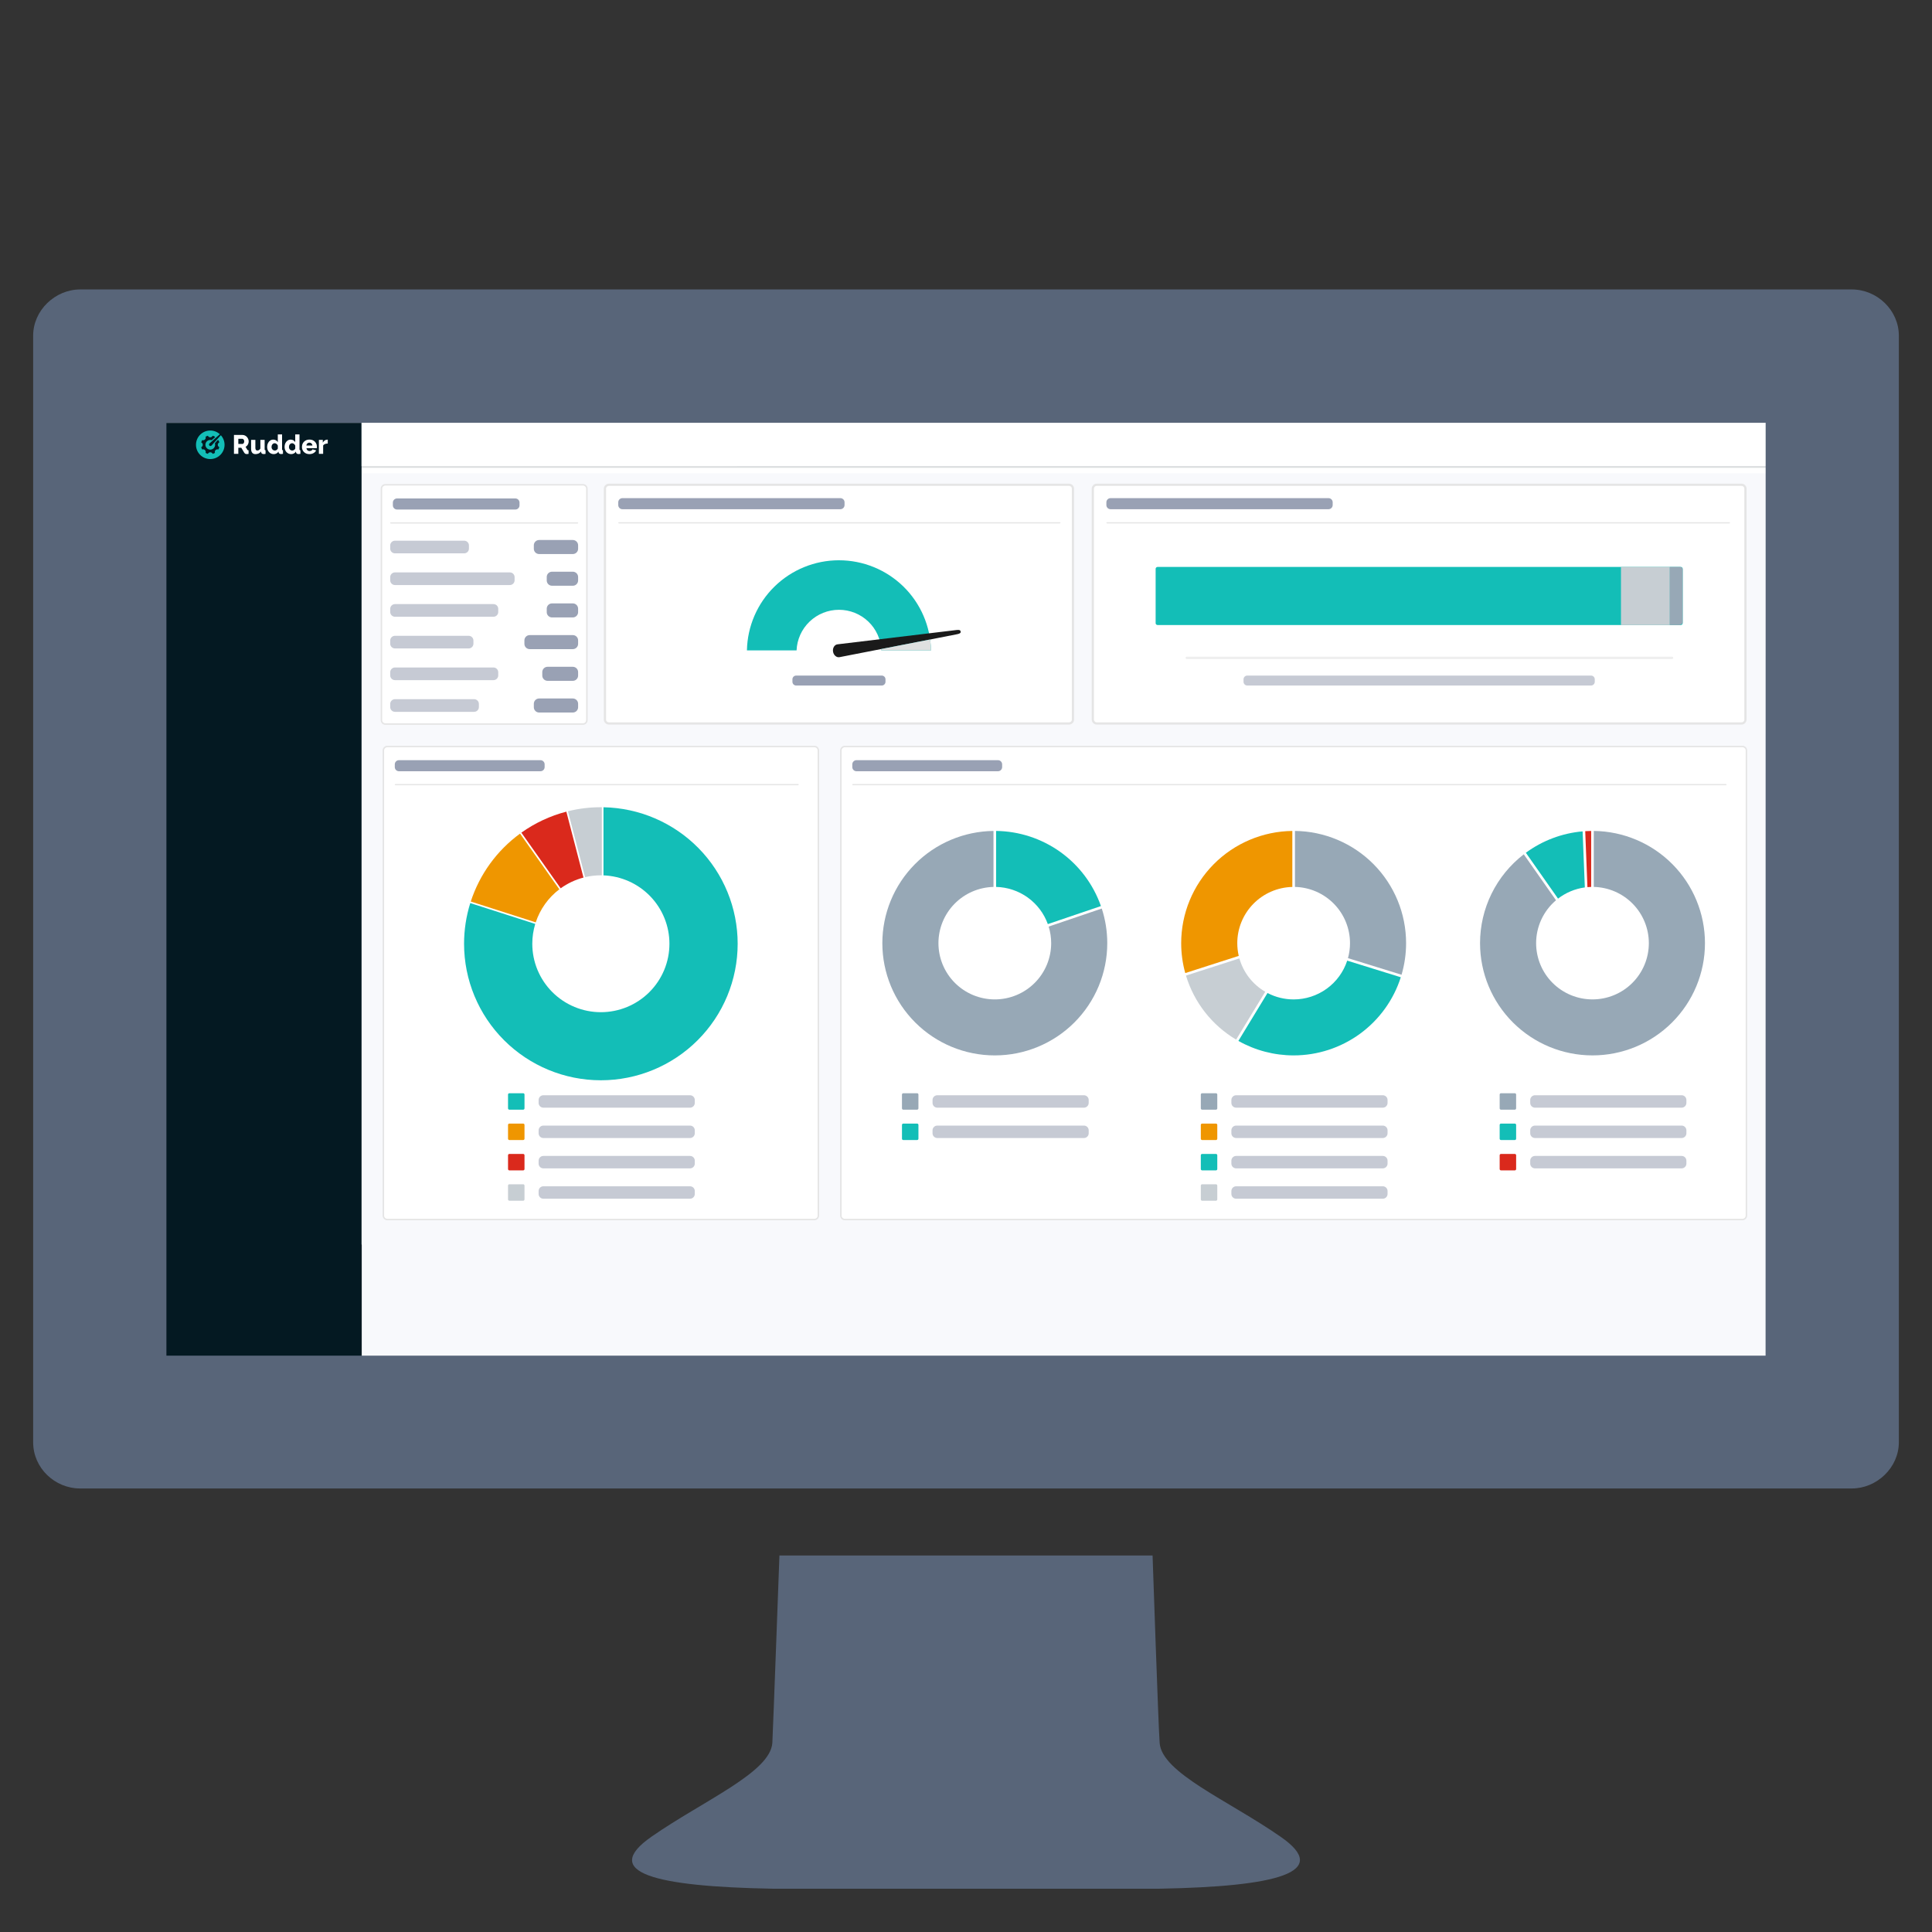 <?xml version="1.0" encoding="UTF-8" standalone="no"?>
<!-- Created with Inkscape (http://www.inkscape.org/) -->

<svg
   xmlns:dc="http://purl.org/dc/elements/1.1/"
   xmlns:cc="http://creativecommons.org/ns#"
   xmlns:rdf="http://www.w3.org/1999/02/22-rdf-syntax-ns#"
   xmlns:svg="http://www.w3.org/2000/svg"
   xmlns="http://www.w3.org/2000/svg"
   xmlns:sodipodi="http://sodipodi.sourceforge.net/DTD/sodipodi-0.dtd"
   xmlns:inkscape="http://www.inkscape.org/namespaces/inkscape"
   width="100"
   height="100"
   viewBox="0 0 26.458 26.458"
   version="1.1"
   id="svg8"
   inkscape:version="0.92.5 (2060ec1f9f, 2020-04-08)"
   sodipodi:docname="home-logo-demo.svg">
  <rect x="0" y="0" width="26.458" height="26.458" fill="#333333" stroke="none"/>
  <defs
     id="defs2" />
  <sodipodi:namedview
     id="base"
     pagecolor="#ffffff"
     bordercolor="#666666"
     borderopacity="1.0"
     inkscape:pageopacity="0.0"
     inkscape:pageshadow="2"
     inkscape:zoom="2.56"
     inkscape:cx="-7.040815"
     inkscape:cy="67.78711"
     inkscape:document-units="mm"
     inkscape:current-layer="layer1"
     showgrid="false"
     units="px"
     inkscape:window-width="1848"
     inkscape:window-height="1016"
     inkscape:window-x="1992"
     inkscape:window-y="912"
     inkscape:window-maximized="1" />
  <g
     inkscape:label="Calque 1"
     inkscape:groupmode="layer"
     id="layer1"
     transform="translate(0,-270.542)">
    <path
       style="fill:#586579;fill-opacity:1;stroke-width:0.057"
       inkscape:connector-curvature="0"
       d="m 15.881,296.407 c 1.597,-0.029 2.367,-0.222 1.654,-0.713 -0.713,-0.496 -1.625,-0.873 -1.654,-1.283 -0.017,-0.211 -0.097,-2.567 -0.097,-2.567 h -2.555 -2.555 c 0,0 -0.086,2.356 -0.097,2.567 -0.029,0.405 -0.941,0.787 -1.654,1.283 -0.713,0.496 0.057,0.684 1.654,0.713 z"
       id="path1007" />
    <g
       inkscape:label="Calque 1"
       id="layer1-3"
       transform="matrix(0.082,0,0,0.082,2.218,276.333)">
      <g
         id="g3207"
         transform="matrix(1.77,0,0,1.77,-59.733,-77.125)">
        <path
           style="fill:#ecf0f5;stroke-width:0.265"
           id="path2"
           d="M 185.425,43.575 H 33.748 v 77.521 H 185.425 Z"
           inkscape:connector-curvature="0" />
        <path
           style="fill:#ffffff;stroke-width:0.265"
           id="path4"
           d="M 52.581,47.659 V 121.096 H 185.425 V 47.659 Z"
           inkscape:connector-curvature="0" />
        <path
           style="fill:#041922;stroke-width:0.29"
           id="path8"
           d="M 52.581,43.575 H 33.748 v 88.114 h 18.832 z"
           inkscape:connector-curvature="0" />
        <path
           id="path14"
           d="M 185.478,48.329 H 52.599 V 131.834 H 185.478 Z"
           style="fill:#f8f9fc;fill-opacity:1;stroke-width:0.282"
           inkscape:connector-curvature="0" />
        <path
           id="path16"
           d="M 73.469,49.416 H 54.828 c -0.206,0 -0.373,0.167 -0.373,0.373 v 21.831 c 0,0.206 0.167,0.373 0.373,0.373 h 18.64 c 0.206,0 0.373,-0.167 0.373,-0.373 V 49.789 c 0,-0.206 -0.167,-0.373 -0.373,-0.373 z"
           inkscape:connector-curvature="0"
           style="fill:#ffffff;stroke:#e5e5e5;stroke-width:0.14;stroke-linecap:round;stroke-linejoin:round" />
        <path
           style="fill:#e5e5e5;stroke-width:0.265"
           id="path18"
           d="M 72.966,52.957 H 55.331 c -0.026,0 -0.047,0.025 -0.047,0.057 0,0.031 0.021,0.057 0.047,0.057 h 17.636 c 0.026,0 0.047,-0.025 0.047,-0.057 0,-0.031 -0.021,-0.057 -0.047,-0.057 z"
           inkscape:connector-curvature="0" />
        <path
           style="fill:#99a1b4;stroke-width:0.265"
           id="path20"
           d="M 67.09,50.705 H 55.928 c -0.217,0 -0.394,0.176 -0.394,0.393 v 0.259 c 0,0.217 0.176,0.393 0.394,0.393 h 11.163 c 0.217,0 0.394,-0.176 0.394,-0.393 v -0.259 c 0,-0.217 -0.176,-0.393 -0.394,-0.393 z"
           inkscape:connector-curvature="0" />
        <path
           style="fill:#c6cad4;stroke-width:0.265"
           id="path22"
           d="m 62.264,54.691 h -6.531 c -0.248,0 -0.45,0.201 -0.45,0.449 v 0.296 c 0,0.248 0.201,0.449 0.45,0.449 h 6.531 c 0.248,0 0.449,-0.201 0.449,-0.449 v -0.296 c 0,-0.248 -0.201,-0.449 -0.449,-0.449 z"
           inkscape:connector-curvature="0" />
        <path
           style="fill:#c6cad4;stroke-width:0.265"
           id="path24"
           d="m 63.201,69.645 h -7.467 c -0.248,0 -0.45,0.201 -0.45,0.449 v 0.296 c 0,0.248 0.201,0.449 0.45,0.449 h 7.467 c 0.248,0 0.45,-0.201 0.45,-0.449 v -0.296 c 0,-0.248 -0.201,-0.449 -0.45,-0.449 z"
           inkscape:connector-curvature="0" />
        <path
           style="fill:#c6cad4;stroke-width:0.265"
           id="path26"
           d="m 65.027,66.655 h -9.293 c -0.248,0 -0.45,0.201 -0.45,0.449 v 0.296 c 0,0.248 0.201,0.449 0.45,0.449 h 9.293 c 0.248,0 0.45,-0.201 0.45,-0.449 v -0.296 c 0,-0.248 -0.201,-0.449 -0.45,-0.449 z"
           inkscape:connector-curvature="0" />
        <path
           style="fill:#c6cad4;stroke-width:0.265"
           id="path28"
           d="m 62.686,63.664 h -6.952 c -0.248,0 -0.45,0.201 -0.45,0.449 v 0.296 c 0,0.248 0.201,0.449 0.45,0.449 h 6.952 c 0.248,0 0.45,-0.201 0.45,-0.449 v -0.296 c 0,-0.248 -0.201,-0.449 -0.45,-0.449 z"
           inkscape:connector-curvature="0" />
        <path
           style="fill:#c6cad4;stroke-width:0.265"
           id="path30"
           d="m 65.027,60.673 h -9.293 c -0.248,0 -0.45,0.201 -0.45,0.449 v 0.296 c 0,0.248 0.201,0.449 0.45,0.449 h 9.293 c 0.248,0 0.45,-0.201 0.45,-0.449 v -0.296 c 0,-0.248 -0.201,-0.449 -0.45,-0.449 z"
           inkscape:connector-curvature="0" />
        <path
           style="fill:#c6cad4;stroke-width:0.265"
           id="path32"
           d="M 66.572,57.682 H 55.733 c -0.248,0 -0.45,0.201 -0.45,0.449 v 0.296 c 0,0.248 0.201,0.449 0.45,0.449 h 10.838 c 0.248,0 0.45,-0.201 0.45,-0.449 V 58.131 c 0,-0.248 -0.201,-0.449 -0.45,-0.449 z"
           inkscape:connector-curvature="0" />
        <path
           style="fill:#99a1b4;stroke-width:0.265"
           id="path34"
           d="m 72.514,54.626 h -3.179 c -0.276,0 -0.5,0.223 -0.5,0.498 v 0.329 c 0,0.275 0.224,0.498 0.5,0.498 h 3.179 c 0.276,0 0.499,-0.223 0.499,-0.498 v -0.329 c 0,-0.275 -0.224,-0.498 -0.499,-0.498 z"
           inkscape:connector-curvature="0" />
        <path
           style="fill:#99a1b4;stroke-width:0.265"
           id="path36"
           d="m 72.514,57.617 h -1.962 c -0.276,0 -0.499,0.223 -0.499,0.498 v 0.329 c 0,0.275 0.223,0.498 0.499,0.498 h 1.962 c 0.276,0 0.499,-0.223 0.499,-0.498 v -0.329 c 0,-0.275 -0.224,-0.498 -0.499,-0.498 z"
           inkscape:connector-curvature="0" />
        <path
           style="fill:#99a1b4;stroke-width:0.265"
           id="path38"
           d="m 72.514,60.607 h -1.962 c -0.276,0 -0.499,0.223 -0.499,0.498 v 0.329 c 0,0.275 0.223,0.498 0.499,0.498 h 1.962 c 0.276,0 0.499,-0.223 0.499,-0.498 v -0.329 c 0,-0.275 -0.224,-0.498 -0.499,-0.498 z"
           inkscape:connector-curvature="0" />
        <path
           style="fill:#99a1b4;stroke-width:0.265"
           id="path40"
           d="m 72.514,63.598 h -4.069 c -0.276,0 -0.499,0.223 -0.499,0.498 v 0.329 c 0,0.275 0.224,0.498 0.499,0.498 h 4.069 c 0.276,0 0.499,-0.223 0.499,-0.498 v -0.329 c 0,-0.275 -0.223,-0.498 -0.499,-0.498 z"
           inkscape:connector-curvature="0" />
        <path
           style="fill:#99a1b4;stroke-width:0.265"
           id="path42"
           d="m 72.514,66.589 h -2.383 c -0.276,0 -0.499,0.223 -0.499,0.498 v 0.329 c 0,0.275 0.224,0.498 0.499,0.498 h 2.383 c 0.276,0 0.499,-0.223 0.499,-0.498 v -0.329 c 0,-0.275 -0.224,-0.498 -0.499,-0.498 z"
           inkscape:connector-curvature="0" />
        <path
           style="fill:#99a1b4;stroke-width:0.265"
           id="path44"
           d="m 72.514,69.579 h -3.179 c -0.276,0 -0.5,0.223 -0.5,0.498 v 0.329 c 0,0.275 0.224,0.498 0.5,0.498 h 3.179 c 0.276,0 0.499,-0.223 0.499,-0.498 v -0.329 c 0,-0.275 -0.224,-0.498 -0.499,-0.498 z"
           inkscape:connector-curvature="0" />
        <path
           id="path46"
           d="M 119.334,49.416 H 75.918 c -0.206,0 -0.373,0.166 -0.373,0.372 v 21.776 c 0,0.205 0.167,0.372 0.373,0.372 h 43.415 c 0.206,0 0.372,-0.166 0.372,-0.372 V 49.788 c 0,-0.205 -0.167,-0.372 -0.372,-0.372 z"
           inkscape:connector-curvature="0"
           style="fill:#ffffff;stroke:#e5e5e5;stroke-width:0.21;stroke-linecap:round;stroke-linejoin:round" />
        <path
           style="fill:#e5e5e5;stroke-width:0.265"
           id="path48"
           d="M 118.424,52.948 H 76.906 c -0.059,0 -0.106,0.025 -0.106,0.057 0,0.031 0.048,0.057 0.106,0.057 h 41.517 c 0.059,0 0.106,-0.025 0.106,-0.057 0,-0.031 -0.048,-0.057 -0.106,-0.057 z"
           inkscape:connector-curvature="0" />
        <path
           style="fill:#99a1b4;stroke-width:0.265"
           id="path50"
           d="M 97.759,50.676 H 77.194 c -0.217,0 -0.394,0.176 -0.394,0.393 v 0.259 c 0,0.217 0.176,0.393 0.394,0.393 h 20.565 c 0.217,0 0.394,-0.176 0.394,-0.393 v -0.259 c 0,-0.217 -0.176,-0.393 -0.394,-0.393 z"
           inkscape:connector-curvature="0" />
        <path
           style="fill:#13beb7;fill-opacity:1;stroke-width:0.265"
           id="path52"
           d="m 97.625,56.538 c -2.275,3.44e-4 -4.459,0.891 -6.083,2.482 -1.624,1.59 -2.557,3.753 -2.6,6.023 h 4.684 c 0.042,-1.03 0.482,-2.005 1.228,-2.719 0.746,-0.714 1.739,-1.113 2.772,-1.113 1.033,2.6e-5 2.027,0.399 2.772,1.113 0.746,0.714 1.185,1.688 1.228,2.719 h 4.684 c -0.043,-2.27 -0.977,-4.433 -2.6,-6.023 -1.624,-1.59 -3.808,-2.481 -6.083,-2.481 0,0 -0.003,0 -0.003,0 z"
           inkscape:connector-curvature="0" />
        <path
           style="fill:#1a1a1a;stroke-width:0.265"
           id="path54"
           d="m 97.487,64.469 c -0.288,0.035 -0.474,0.351 -0.421,0.687 0.053,0.335 0.328,0.579 0.613,0.524 l 11.111,-2.168 c 0.284,-0.056 0.335,-0.143 0.318,-0.252 -0.018,-0.109 -0.093,-0.177 -0.381,-0.142 z"
           inkscape:connector-curvature="0" />
        <path
           style="fill:#e0e0e0;stroke-width:0.265"
           id="path56"
           d="m 106.228,64.011 -4.61,0.9 c 0.003,0.044 0.006,0.088 0.008,0.132 h 4.684 c -0.007,-0.345 -0.034,-0.69 -0.082,-1.031 z"
           inkscape:connector-curvature="0" />
        <path
           style="fill:#99a1b4;stroke-width:0.265"
           id="path58"
           d="m 101.662,67.417 h -8.073 c -0.196,0 -0.354,0.158 -0.354,0.353 v 0.233 c 0,0.195 0.158,0.354 0.354,0.354 h 8.073 c 0.196,0 0.354,-0.158 0.354,-0.354 v -0.233 c 0,-0.195 -0.158,-0.353 -0.354,-0.353 z"
           inkscape:connector-curvature="0" />
        <path
           id="path60"
           d="M 182.785,49.416 H 121.952 c -0.206,0 -0.372,0.166 -0.372,0.372 v 21.776 c 0,0.205 0.167,0.372 0.372,0.372 h 60.833 c 0.206,0 0.372,-0.166 0.372,-0.372 V 49.788 c 0,-0.205 -0.167,-0.372 -0.372,-0.372 z"
           inkscape:connector-curvature="0"
           style="fill:#ffffff;stroke:#e5e5e5;stroke-width:0.21;stroke-linecap:round;stroke-linejoin:round" />
        <path
           style="fill:#e5e5e5;stroke-width:0.265"
           id="path62"
           d="M 181.599,52.948 H 122.964 c -0.059,0 -0.106,0.025 -0.106,0.057 0,0.031 0.048,0.057 0.106,0.057 h 58.636 c 0.059,0 0.106,-0.025 0.106,-0.057 0,-0.031 -0.048,-0.057 -0.106,-0.057 z"
           inkscape:connector-curvature="0" />
        <path
           style="fill:#99a1b4;stroke-width:0.265"
           id="path64"
           d="m 143.816,50.676 h -20.565 c -0.217,0 -0.394,0.176 -0.394,0.393 v 0.259 c 0,0.217 0.176,0.393 0.394,0.393 h 20.565 c 0.217,0 0.394,-0.176 0.394,-0.393 v -0.259 c 0,-0.217 -0.176,-0.393 -0.394,-0.393 z"
           inkscape:connector-curvature="0" />
        <path
           style="fill:#c6cad4;stroke-width:0.265"
           id="path66"
           d="m 168.585,67.417 h -32.433 c -0.196,0 -0.354,0.158 -0.354,0.353 v 0.233 c 0,0.195 0.159,0.353 0.354,0.353 h 32.433 c 0.196,0 0.354,-0.158 0.354,-0.353 v -0.233 c 0,-0.195 -0.159,-0.353 -0.354,-0.353 z"
           inkscape:connector-curvature="0" />
        <path
           style="fill:#e5e5e5;fill-opacity:0.634;stroke-width:0.265"
           id="path68"
           d="m 176.234,65.632 h -45.79 c -0.059,0 -0.106,0.039 -0.106,0.087 v 0.053 c 0,0.048 0.048,0.087 0.106,0.087 h 45.79 c 0.059,0 0.106,-0.039 0.106,-0.087 v -0.053 c 0,-0.048 -0.048,-0.087 -0.106,-0.087 z"
           inkscape:connector-curvature="0" />
        <path
           style="fill:#13beb7;fill-opacity:1;stroke-width:0.265"
           id="path70"
           d="m 177.034,57.165 h -49.33 c -0.11,0 -0.199,0.078 -0.199,0.174 v 5.138 c 0,0.096 0.089,0.174 0.199,0.174 h 49.33 c 0.11,0 0.199,-0.078 0.199,-0.174 v -5.138 c 0,-0.096 -0.089,-0.174 -0.199,-0.174 z"
           inkscape:connector-curvature="0" />
        <path
           style="fill:#c7ced3;stroke-width:0.265"
           id="path74"
           d="m 176.024,57.165 h -4.612 v 5.485 h 4.612 z"
           inkscape:connector-curvature="0" />
        <path
           style="fill:#97a8b6;fill-opacity:1;stroke-width:0.265"
           id="path76"
           d="m 176.024,57.165 v 5.485 l 0.945,2.7e-5 c 0,0 0.264,-0.103 0.264,-0.231 v -5.023 c 0,-0.128 -0.118,-0.231 -0.264,-0.231 z"
           inkscape:connector-curvature="0" />
        <path
           id="path78"
           d="M 95.309,74.112 H 55.011 c -0.206,0 -0.373,0.167 -0.373,0.373 v 43.884 c 0,0.206 0.167,0.373 0.373,0.373 h 40.299 c 0.206,0 0.373,-0.167 0.373,-0.373 V 74.484 c 0,-0.206 -0.167,-0.373 -0.373,-0.373 z"
           inkscape:connector-curvature="0"
           style="fill:#ffffff;stroke:#e5e5e5;stroke-width:0.14;stroke-linecap:round;stroke-linejoin:round" />
        <path
           style="fill:#e5e5e5;stroke-width:0.265"
           id="path80"
           d="M 93.781,77.652 H 55.763 c -0.026,0 -0.047,0.025 -0.047,0.057 0,0.031 0.021,0.057 0.047,0.057 h 38.019 c 0.026,0 0.047,-0.025 0.047,-0.057 0,-0.031 -0.021,-0.057 -0.047,-0.057 z"
           inkscape:connector-curvature="0" />
        <path
           style="fill:#99a1b4;stroke-width:0.265"
           id="path82"
           d="M 69.46,75.4 H 56.11 c -0.217,0 -0.394,0.176 -0.394,0.393 v 0.259 c 0,0.217 0.176,0.393 0.394,0.393 h 13.35 c 0.217,0 0.394,-0.176 0.394,-0.393 v -0.259 c 0,-0.217 -0.176,-0.393 -0.394,-0.393 z"
           inkscape:connector-curvature="0" />
        <path
           style="fill:#13beb7;fill-opacity:1;stroke-width:0.265"
           id="path84"
           d="m 67.831,106.826 h -1.305 c -0.069,0 -0.125,0.056 -0.125,0.124 v 1.303 c 0,0.069 0.056,0.124 0.125,0.124 h 1.305 c 0.069,0 0.124,-0.056 0.124,-0.124 v -1.303 c 0,-0.069 -0.056,-0.124 -0.124,-0.124 z"
           inkscape:connector-curvature="0" />
        <path
           style="fill:#c6cad4;stroke-width:0.265"
           id="path86"
           d="M 83.571,107.015 H 69.736 c -0.248,0 -0.45,0.201 -0.45,0.449 v 0.276 c 0,0.248 0.201,0.449 0.45,0.449 h 13.836 c 0.248,0 0.45,-0.201 0.45,-0.449 v -0.276 c 0,-0.248 -0.201,-0.449 -0.45,-0.449 z"
           inkscape:connector-curvature="0" />
        <path
           style="fill:#c7ced3;fill-opacity:1;stroke-width:0.265"
           id="path88"
           d="m 67.831,115.416 h -1.305 c -0.069,0 -0.125,0.056 -0.125,0.124 v 1.303 c 0,0.069 0.056,0.124 0.125,0.124 h 1.305 c 0.069,0 0.124,-0.056 0.124,-0.124 v -1.303 c 0,-0.069 -0.056,-0.124 -0.124,-0.124 z"
           inkscape:connector-curvature="0" />
        <path
           style="fill:#c6cad4;stroke-width:0.265"
           id="path90"
           d="M 83.571,115.605 H 69.736 c -0.248,0 -0.45,0.201 -0.45,0.449 v 0.276 c 0,0.248 0.201,0.449 0.45,0.449 h 13.836 c 0.248,0 0.45,-0.201 0.45,-0.449 v -0.276 c 0,-0.248 -0.201,-0.449 -0.45,-0.449 z"
           inkscape:connector-curvature="0" />
        <path
           style="fill:#da291c;fill-opacity:1;stroke-width:0.265"
           id="path92"
           d="m 67.831,112.553 h -1.305 c -0.069,0 -0.125,0.056 -0.125,0.124 v 1.303 c 0,0.069 0.056,0.124 0.125,0.124 h 1.305 c 0.069,0 0.124,-0.056 0.124,-0.124 v -1.303 c 0,-0.069 -0.056,-0.124 -0.124,-0.124 z"
           inkscape:connector-curvature="0" />
        <path
           style="fill:#c6cad4;stroke-width:0.265"
           id="path94"
           d="M 83.571,112.741 H 69.736 c -0.248,0 -0.45,0.201 -0.45,0.449 v 0.277 c 0,0.248 0.201,0.448 0.45,0.448 h 13.836 c 0.248,0 0.45,-0.201 0.45,-0.448 v -0.277 c 0,-0.248 -0.201,-0.449 -0.45,-0.449 z"
           inkscape:connector-curvature="0" />
        <path
           style="fill:#ef9600;fill-opacity:1;stroke-width:0.265"
           id="path96"
           d="m 67.831,109.69 h -1.305 c -0.069,0 -0.125,0.056 -0.125,0.124 v 1.303 c 0,0.069 0.056,0.124 0.125,0.124 h 1.305 c 0.069,0 0.124,-0.056 0.124,-0.124 v -1.303 c 0,-0.069 -0.056,-0.124 -0.124,-0.124 z"
           inkscape:connector-curvature="0" />
        <path
           style="fill:#c6cad4;stroke-width:0.265"
           id="path98"
           d="M 83.571,109.878 H 69.736 c -0.248,0 -0.45,0.201 -0.45,0.448 v 0.277 c 0,0.248 0.201,0.448 0.45,0.448 h 13.836 c 0.248,0 0.45,-0.201 0.45,-0.448 v -0.277 c 0,-0.248 -0.201,-0.448 -0.45,-0.448 z"
           inkscape:connector-curvature="0" />
        <path
           style="fill:#ef9600;fill-opacity:1;stroke-width:0.265"
           id="path100"
           d="m 67.535,82.328 c -2.185,1.597 -3.812,3.839 -4.65,6.41 l 6.129,1.965 c 0.41,-1.241 1.186,-2.329 2.228,-3.12 z"
           inkscape:connector-curvature="0" />
        <path
           style="fill:#da291c;fill-opacity:1;stroke-width:0.265"
           id="path102"
           d="m 71.903,80.257 c -1.523,0.397 -2.961,1.068 -4.243,1.981 l 3.707,5.253 c 0.649,-0.469 1.38,-0.813 2.154,-1.015 z"
           inkscape:connector-curvature="0" />
        <path
           style="fill:#13beb7;fill-opacity:1;stroke-width:0.265"
           id="path104"
           d="M 75.406,79.842 V 86.269 c 1.672,0.064 3.254,0.771 4.415,1.974 1.16,1.203 1.809,2.808 1.809,4.478 0,0.848 -0.167,1.688 -0.492,2.471 -0.325,0.783 -0.802,1.495 -1.403,2.095 -0.601,0.6 -1.314,1.075 -2.099,1.4 -0.785,0.324 -1.626,0.492 -2.476,0.492 -0.85,0 -1.691,-0.167 -2.476,-0.492 -0.785,-0.324 -1.498,-0.8 -2.099,-1.4 -0.601,-0.6 -1.077,-1.312 -1.403,-2.095 -0.325,-0.783 -0.492,-1.623 -0.492,-2.471 0,-0.634 0.094,-1.265 0.278,-1.872 l -6.13,-1.965 c -0.388,1.242 -0.586,2.536 -0.586,3.837 0,3.417 1.36,6.693 3.781,9.109 2.421,2.416 5.704,3.773 9.127,3.773 3.423,0 6.706,-1.357 9.127,-3.773 2.421,-2.416 3.781,-5.692 3.781,-9.109 0,-3.374 -1.326,-6.613 -3.694,-9.021 -2.367,-2.408 -5.587,-3.794 -8.967,-3.858 z"
           inkscape:connector-curvature="0" />
        <path
           style="fill:#c7ced3;stroke-width:0.265"
           id="path106"
           d="m 75.16,79.839 c -1.047,0 -2.091,0.127 -3.107,0.379 l 1.619,6.219 c 0.479,-0.113 0.97,-0.171 1.462,-0.173 0.009,0 0.018,0 0.027,0 0.03,-2.64e-4 0.061,-2.64e-4 0.092,0 v -6.425 c -0.03,0 -0.061,0 -0.092,0 z"
           inkscape:connector-curvature="0" />
        <path
           id="path108"
           d="M 182.874,74.112 H 98.179 c -0.206,0 -0.374,0.167 -0.374,0.373 v 43.884 c 0,0.206 0.167,0.373 0.374,0.373 H 182.874 c 0.206,0 0.373,-0.167 0.373,-0.373 V 74.484 c 0,-0.206 -0.167,-0.373 -0.373,-0.373 z"
           inkscape:connector-curvature="0"
           style="fill:#ffffff;stroke:#e5e5e5;stroke-width:0.14;stroke-linecap:round;stroke-linejoin:round" />
        <path
           style="fill:#e5e5e5;fill-opacity:1;stroke-width:0.265"
           id="path110"
           d="M 181.322,77.652 H 98.931 c -0.026,0 -0.047,0.025 -0.047,0.057 0,0.031 0.021,0.057 0.047,0.057 h 82.392 c 0.026,0 0.047,-0.025 0.047,-0.057 0,-0.031 -0.021,-0.057 -0.047,-0.057 z"
           inkscape:connector-curvature="0" />
        <path
           style="fill:#99a1b4;stroke-width:0.265"
           id="path112"
           d="M 112.628,75.4 H 99.278 c -0.217,0 -0.394,0.176 -0.394,0.393 v 0.259 c 0,0.217 0.176,0.393 0.394,0.393 h 13.35 c 0.217,0 0.394,-0.176 0.394,-0.393 v -0.259 c 0,-0.217 -0.176,-0.393 -0.394,-0.393 z"
           inkscape:connector-curvature="0" />
        <path
           style="fill:#97a8b6;fill-opacity:1;stroke-width:0.265"
           id="path114"
           d="m 105,106.826 h -1.305 c -0.069,0 -0.125,0.056 -0.125,0.124 v 1.303 c 0,0.069 0.056,0.124 0.125,0.124 h 1.305 c 0.069,0 0.124,-0.056 0.124,-0.124 v -1.303 c 0,-0.069 -0.056,-0.124 -0.124,-0.124 z"
           inkscape:connector-curvature="0" />
        <path
           style="fill:#c6cad4;stroke-width:0.265"
           id="path116"
           d="m 120.74,107.015 h -13.836 c -0.248,0 -0.449,0.201 -0.449,0.449 v 0.276 c 0,0.248 0.201,0.449 0.449,0.449 h 13.836 c 0.248,0 0.449,-0.201 0.449,-0.449 v -0.276 c 0,-0.248 -0.201,-0.449 -0.449,-0.449 z"
           inkscape:connector-curvature="0" />
        <path
           style="fill:#13beb7;fill-opacity:1;stroke-width:0.265"
           id="path118"
           d="m 105,109.69 h -1.305 c -0.069,0 -0.124,0.056 -0.124,0.124 v 1.303 c 0,0.069 0.056,0.124 0.124,0.124 h 1.305 c 0.069,0 0.125,-0.056 0.125,-0.124 v -1.303 c 0,-0.069 -0.056,-0.124 -0.125,-0.124 z"
           inkscape:connector-curvature="0" />
        <path
           style="fill:#c6cad4;stroke-width:0.265"
           id="path120"
           d="m 120.74,109.878 h -13.836 c -0.248,0 -0.45,0.201 -0.45,0.449 v 0.276 c 0,0.248 0.201,0.449 0.45,0.449 h 13.836 c 0.248,0 0.45,-0.201 0.45,-0.449 v -0.276 c 0,-0.248 -0.201,-0.449 -0.45,-0.449 z"
           inkscape:connector-curvature="0" />
        <path
           style="fill:#97a8b6;stroke-width:0.265"
           id="path122"
           d="m 133.197,106.826 h -1.305 c -0.069,0 -0.124,0.056 -0.124,0.124 v 1.303 c 0,0.069 0.056,0.124 0.124,0.124 h 1.305 c 0.069,0 0.125,-0.056 0.125,-0.124 v -1.303 c 0,-0.069 -0.056,-0.124 -0.125,-0.124 z"
           inkscape:connector-curvature="0" />
        <path
           style="fill:#c6cad4;stroke-width:0.265"
           id="path124"
           d="m 148.938,107.015 h -13.836 c -0.248,0 -0.45,0.201 -0.45,0.449 v 0.276 c 0,0.248 0.201,0.449 0.45,0.449 h 13.836 c 0.248,0 0.45,-0.201 0.45,-0.449 v -0.276 c 0,-0.248 -0.201,-0.449 -0.45,-0.449 z"
           inkscape:connector-curvature="0" />
        <path
           style="fill:#c7ced3;fill-opacity:1;stroke-width:0.265"
           id="path126"
           d="m 133.197,115.416 h -1.305 c -0.069,0 -0.124,0.056 -0.124,0.124 v 1.303 c 0,0.069 0.056,0.124 0.124,0.124 h 1.305 c 0.069,0 0.125,-0.056 0.125,-0.124 v -1.303 c 0,-0.069 -0.056,-0.124 -0.125,-0.124 z"
           inkscape:connector-curvature="0" />
        <path
           style="fill:#c6cad4;stroke-width:0.265"
           id="path128"
           d="m 148.938,115.605 h -13.836 c -0.248,0 -0.45,0.201 -0.45,0.449 v 0.276 c 0,0.248 0.201,0.449 0.45,0.449 h 13.836 c 0.248,0 0.45,-0.201 0.45,-0.449 v -0.276 c 0,-0.248 -0.201,-0.449 -0.45,-0.449 z"
           inkscape:connector-curvature="0" />
        <path
           style="fill:#13beb7;fill-opacity:1;stroke-width:0.265"
           id="path130"
           d="m 133.197,112.553 h -1.305 c -0.069,0 -0.124,0.056 -0.124,0.124 v 1.303 c 0,0.069 0.056,0.124 0.124,0.124 h 1.305 c 0.069,0 0.125,-0.056 0.125,-0.124 v -1.303 c 0,-0.069 -0.056,-0.124 -0.125,-0.124 z"
           inkscape:connector-curvature="0" />
        <path
           style="fill:#c6cad4;stroke-width:0.265"
           id="path132"
           d="m 148.938,112.741 h -13.836 c -0.248,0 -0.45,0.201 -0.45,0.449 v 0.276 c 0,0.248 0.201,0.449 0.45,0.449 h 13.836 c 0.248,0 0.45,-0.201 0.45,-0.449 v -0.276 c 0,-0.248 -0.201,-0.449 -0.45,-0.449 z"
           inkscape:connector-curvature="0" />
        <path
           style="fill:#ef9600;fill-opacity:1;stroke-width:0.265"
           id="path134"
           d="m 133.197,109.69 h -1.305 c -0.069,0 -0.124,0.056 -0.124,0.124 v 1.303 c 0,0.069 0.056,0.124 0.124,0.124 h 1.305 c 0.069,0 0.125,-0.056 0.125,-0.124 v -1.303 c 0,-0.069 -0.056,-0.124 -0.125,-0.124 z"
           inkscape:connector-curvature="0" />
        <path
           style="fill:#c6cad4;stroke-width:0.265"
           id="path136"
           d="m 148.938,109.878 h -13.836 c -0.248,0 -0.45,0.201 -0.45,0.449 v 0.276 c 0,0.248 0.201,0.449 0.45,0.449 h 13.836 c 0.248,0 0.45,-0.201 0.45,-0.449 v -0.276 c 0,-0.248 -0.201,-0.449 -0.45,-0.449 z"
           inkscape:connector-curvature="0" />
        <path
           style="fill:#97a8b6;stroke-width:0.265"
           id="path138"
           d="m 161.395,106.826 h -1.305 c -0.069,0 -0.124,0.056 -0.124,0.124 v 1.303 c 0,0.069 0.056,0.124 0.124,0.124 h 1.305 c 0.069,0 0.124,-0.056 0.124,-0.124 v -1.303 c 0,-0.069 -0.056,-0.124 -0.124,-0.124 z"
           inkscape:connector-curvature="0" />
        <path
           style="fill:#c6cad4;stroke-width:0.265"
           id="path140"
           d="m 177.135,107.015 h -13.836 c -0.248,0 -0.45,0.201 -0.45,0.449 v 0.276 c 0,0.248 0.201,0.449 0.45,0.449 h 13.836 c 0.248,0 0.45,-0.201 0.45,-0.449 v -0.276 c 0,-0.248 -0.201,-0.449 -0.45,-0.449 z"
           inkscape:connector-curvature="0" />
        <path
           style="fill:#da291c;fill-opacity:1;stroke-width:0.265"
           id="path142"
           d="m 161.395,112.553 h -1.305 c -0.069,0 -0.124,0.056 -0.124,0.124 v 1.303 c 0,0.069 0.056,0.124 0.124,0.124 h 1.305 c 0.069,0 0.125,-0.056 0.125,-0.124 v -1.303 c 0,-0.069 -0.056,-0.124 -0.125,-0.124 z"
           inkscape:connector-curvature="0" />
        <path
           style="fill:#c6cad4;stroke-width:0.265"
           id="path144"
           d="m 177.135,112.741 h -13.836 c -0.248,0 -0.45,0.201 -0.45,0.449 v 0.276 c 0,0.248 0.201,0.449 0.45,0.449 h 13.836 c 0.248,0 0.45,-0.201 0.45,-0.449 v -0.276 c 0,-0.248 -0.201,-0.449 -0.45,-0.449 z"
           inkscape:connector-curvature="0" />
        <path
           style="fill:#13beb7;fill-opacity:1;stroke-width:0.265"
           id="path146"
           d="m 161.395,109.69 h -1.305 c -0.069,0 -0.124,0.056 -0.124,0.124 v 1.303 c 0,0.069 0.056,0.124 0.124,0.124 h 1.305 c 0.069,0 0.125,-0.056 0.125,-0.124 v -1.303 c 0,-0.069 -0.056,-0.124 -0.125,-0.124 z"
           inkscape:connector-curvature="0" />
        <path
           style="fill:#c6cad4;stroke-width:0.265"
           id="path148"
           d="m 177.135,109.878 h -13.836 c -0.248,0 -0.45,0.201 -0.45,0.449 v 0.276 c 0,0.248 0.201,0.449 0.45,0.449 h 13.836 c 0.248,0 0.45,-0.201 0.45,-0.449 v -0.276 c 0,-0.248 -0.201,-0.449 -0.45,-0.449 z"
           inkscape:connector-curvature="0" />
        <path
           style="fill:#13beb7;fill-opacity:1;stroke-width:0.265"
           id="path150"
           d="m 112.452,82.077 v 5.282 c 1.073,0.025 2.114,0.373 2.985,0.999 0.871,0.626 1.532,1.5 1.896,2.509 l 5.01,-1.701 c -0.72,-2.052 -2.056,-3.833 -3.825,-5.102 -1.77,-1.268 -3.887,-1.962 -6.066,-1.988 z"
           inkscape:connector-curvature="0" />
        <path
           style="fill:#97a8b6;stroke-width:0.265"
           id="path152"
           d="m 112.206,82.077 c -2.792,0.033 -5.46,1.162 -7.423,3.145 -1.963,1.982 -3.064,4.657 -3.064,7.444 0,2.809 1.118,5.502 3.108,7.488 1.99,1.986 4.688,3.102 7.503,3.102 2.814,0 5.513,-1.116 7.503,-3.102 1.99,-1.986 3.108,-4.679 3.108,-7.488 0,-1.109 -0.175,-2.211 -0.518,-3.267 l -5.011,1.701 c 0.157,0.507 0.237,1.035 0.237,1.565 0,1.408 -0.56,2.758 -1.558,3.753 -0.997,0.996 -2.35,1.555 -3.761,1.555 -0.699,0 -1.39,-0.137 -2.035,-0.404 -0.645,-0.267 -1.232,-0.658 -1.725,-1.15 -0.494,-0.493 -0.886,-1.078 -1.153,-1.722 -0.267,-0.644 -0.405,-1.334 -0.405,-2.031 0,-1.386 0.543,-2.718 1.514,-3.709 0.971,-0.992 2.292,-1.565 3.681,-1.597 z"
           inkscape:connector-curvature="0" />
        <path
           style="fill:#13beb7;fill-opacity:1;stroke-width:0.265"
           id="path154"
           d="m 145.581,94.315 c -0.348,1.064 -1.025,1.991 -1.933,2.648 -0.908,0.657 -2.001,1.011 -3.122,1.011 -0.859,0 -1.705,-0.208 -2.465,-0.605 l -2.748,4.52 c 1.591,0.896 3.387,1.367 5.214,1.367 2.251,0 4.443,-0.714 6.261,-2.04 1.817,-1.326 3.165,-3.193 3.849,-5.333 z"
           inkscape:connector-curvature="0" />
        <path
           style="fill:#c7ced3;fill-opacity:1;stroke-width:0.265"
           id="path156"
           d="m 135.407,94.104 -5.039,1.62 c 0.765,2.533 2.453,4.688 4.732,6.042 l 2.746,-4.515 c -1.191,-0.694 -2.065,-1.822 -2.438,-3.146 z"
           inkscape:connector-curvature="0" />
        <path
           style="fill:#97a8b6;stroke-width:0.265"
           id="path158"
           d="m 140.65,82.077 v 5.282 c 1.389,0.032 2.71,0.605 3.681,1.597 0.971,0.992 1.514,2.323 1.514,3.709 0,0.478 -0.065,0.953 -0.192,1.414 l 5.055,1.567 c 0.285,-0.968 0.429,-1.972 0.429,-2.981 0,-2.787 -1.101,-5.462 -3.064,-7.444 -1.963,-1.982 -4.63,-3.112 -7.423,-3.145 z"
           inkscape:connector-curvature="0" />
        <path
           style="fill:#ef9600;fill-opacity:1;stroke-width:0.265"
           id="path160"
           d="m 140.403,82.077 c -2.792,0.033 -5.46,1.162 -7.423,3.145 -1.963,1.982 -3.064,4.657 -3.064,7.444 0,0.954 0.129,1.903 0.384,2.822 l 5.046,-1.622 c -0.091,-0.393 -0.137,-0.796 -0.137,-1.199 -2.6e-4,-1.386 0.543,-2.718 1.514,-3.709 0.971,-0.992 2.292,-1.565 3.681,-1.597 z"
           inkscape:connector-curvature="0" />
        <path
           style="fill:#13beb7;fill-opacity:1;stroke-width:0.265"
           id="path162"
           d="m 167.793,82.117 c -1.937,0.17 -3.789,0.868 -5.356,2.018 l 3.036,4.329 c 0.736,-0.567 1.608,-0.932 2.529,-1.058 z"
           inkscape:connector-curvature="0" />
        <path
           style="fill:#97a8b6;stroke-width:0.265"
           id="path164"
           d="m 168.847,82.077 v 5.282 c 1.389,0.032 2.71,0.605 3.681,1.597 0.971,0.992 1.514,2.323 1.514,3.709 0,0.697 -0.138,1.387 -0.405,2.031 -0.267,0.644 -0.659,1.229 -1.153,1.722 -0.494,0.493 -1.08,0.884 -1.725,1.15 -0.645,0.267 -1.337,0.404 -2.035,0.404 -0.698,0 -1.39,-0.137 -2.035,-0.404 -0.645,-0.267 -1.232,-0.658 -1.725,-1.15 -0.494,-0.493 -0.886,-1.078 -1.153,-1.722 -0.267,-0.644 -0.405,-1.334 -0.405,-2.031 0,-0.77 0.168,-1.53 0.492,-2.229 0.324,-0.699 0.796,-1.319 1.385,-1.817 l -3.041,-4.337 c -1.284,0.99 -2.324,2.26 -3.04,3.713 -0.715,1.453 -1.087,3.051 -1.087,4.67 0,2.809 1.118,5.502 3.108,7.488 1.99,1.986 4.689,3.102 7.503,3.102 2.814,0 5.513,-1.116 7.503,-3.102 1.99,-1.986 3.108,-4.679 3.108,-7.488 0,-2.787 -1.101,-5.462 -3.064,-7.444 -1.963,-1.982 -4.63,-3.112 -7.423,-3.145 z"
           inkscape:connector-curvature="0" />
        <path
           style="fill:#da291c;fill-opacity:1;stroke-width:0.265"
           id="path166"
           d="m 168.601,82.077 c -0.188,0.002 -0.375,0.009 -0.562,0.021 l 0.208,5.281 c 0.117,-0.011 0.235,-0.017 0.353,-0.02 z"
           inkscape:connector-curvature="0" />
        <path
           id="path1643-1-3"
           d="M 185.425,43.575 H 52.583 v 4.238 H 185.425 Z"
           style="fill:#041922;fill-opacity:0.146;stroke-width:0.13"
           inkscape:connector-curvature="0" />
        <g
           transform="matrix(0.513,0,0,0.513,33.611,43.25)"
           id="g1411-5"
           style="fill:none;stroke-width:0.516">
          <g
             transform="matrix(0.028,0,0,0.028,5.181,1.513)"
             id="g12-9">
            <path
               d="m 141.797,18.77 c -51.836,0 -93.856,41.964 -93.859,93.726 0,24.859 9.89,48.703 27.492,66.281 17.601,17.578 41.472,27.453 66.367,27.453 24.891,-0.003 48.762,-9.878 66.363,-27.457 17.602,-17.578 27.488,-41.418 27.488,-66.277 -0.039,-23.273 -8.75,-45.699 -24.433,-62.914 l -61.246,68.184 c -1.871,1.882 -4.344,2.816 -6.809,2.816 -2.465,0 -4.941,-0.934 -6.812,-2.816 -3.766,-3.758 -3.766,-9.852 0,-13.614 L 204.617,43.004 C 187.398,27.445 165.016,18.809 141.797,18.77 Z m -15.738,34.312 c 2.691,6.012 8.718,10.199 15.742,10.199 7.011,0 13.043,-4.187 15.734,-10.199 5.395,1.43 10.485,3.574 15.199,6.313 -0.609,1.566 -0.945,3.207 -1.074,4.843 l -20.578,17.891 c -2.949,-0.91 -6.059,-1.387 -9.281,-1.387 -17.535,0 -31.801,14.238 -31.801,31.766 0,17.5 14.266,31.75 31.801,31.75 17.527,0 31.797,-14.25 31.797,-31.75 0,-3.383 -0.543,-6.629 -1.516,-9.68 l 17.547,-20.156 c 1.82,-0.074 3.613,-0.418 5.344,-1.059 2.742,4.692 4.89,9.782 6.316,15.157 -6.012,2.703 -10.203,8.722 -10.203,15.738 0,7.004 4.191,13.019 10.203,15.707 -1.426,5.39 -3.574,10.473 -6.316,15.168 -6.153,-2.321 -13.368,-1.035 -18.325,3.91 -4.96,4.961 -6.253,12.152 -3.914,18.309 -4.714,2.738 -9.804,4.886 -15.199,6.308 -2.691,-6.004 -8.723,-10.195 -15.734,-10.195 -7.024,0 -13.051,4.191 -15.742,10.195 -5.399,-1.422 -10.489,-3.57 -15.188,-6.308 2.336,-6.157 1.035,-13.348 -3.93,-18.309 -4.937,-4.945 -12.16,-6.231 -18.312,-3.91 -2.754,-4.695 -4.887,-9.778 -6.328,-15.168 6.015,-2.688 10.211,-8.703 10.211,-15.707 0,-7.016 -4.196,-13.035 -10.211,-15.723 1.441,-5.387 3.574,-10.48 6.328,-15.172 6.152,2.321 13.375,1.035 18.312,-3.929 4.965,-4.946 6.266,-12.145 3.93,-18.289 4.699,-2.739 9.789,-4.883 15.188,-6.313 z"
               style="fill:#13beb7;fill-opacity:1;fill-rule:nonzero;stroke:none"
               id="path16-9-1"
               inkscape:connector-curvature="0" />
          </g>
          <path
             id="path18-2-5"
             d="M 21.572,2.756 V 4.18 C 21.497,4.04 21.386,3.927 21.239,3.842 21.092,3.754 20.929,3.71 20.749,3.71 c -0.222,0 -0.418,0.059 -0.588,0.176 -0.17,0.117 -0.304,0.277 -0.402,0.48 -0.098,0.199 -0.147,0.424 -0.147,0.675 0,0.189 0.029,0.365 0.088,0.529 0.059,0.163 0.142,0.305 0.25,0.426 0.111,0.121 0.24,0.215 0.387,0.284 0.15,0.065 0.314,0.098 0.49,0.098 0.173,0 0.338,-0.039 0.495,-0.118 0.157,-0.078 0.281,-0.197 0.373,-0.357 l 0.015,0.132 c 0.02,0.104 0.07,0.186 0.152,0.245 0.085,0.059 0.194,0.088 0.328,0.088 0.085,0 0.196,-0.013 0.333,-0.039 v -0.651 c -0.059,-0.006 -0.101,-0.024 -0.127,-0.054 -0.026,-0.033 -0.039,-0.088 -0.039,-0.166 V 2.756 Z m 3.205,0 V 4.18 C 24.702,4.04 24.591,3.927 24.444,3.842 24.297,3.754 24.134,3.71 23.954,3.71 c -0.222,0 -0.418,0.059 -0.588,0.176 -0.17,0.117 -0.304,0.277 -0.402,0.48 -0.098,0.199 -0.147,0.424 -0.147,0.675 0,0.189 0.029,0.365 0.088,0.529 0.059,0.163 0.142,0.305 0.25,0.426 0.111,0.121 0.24,0.215 0.387,0.284 0.15,0.065 0.314,0.098 0.49,0.098 0.173,0 0.338,-0.039 0.495,-0.118 0.157,-0.078 0.281,-0.197 0.373,-0.357 l 0.015,0.132 c 0.02,0.104 0.07,0.186 0.152,0.245 0.085,0.059 0.194,0.088 0.328,0.088 0.085,0 0.196,-0.013 0.333,-0.039 v -0.651 c -0.059,-0.006 -0.101,-0.024 -0.127,-0.054 -0.026,-0.033 -0.039,-0.088 -0.039,-0.166 V 2.756 Z M 13.508,2.853 v 3.475 h 0.804 V 5.208 h 0.544 l 0.515,0.866 c 0,0 0.031,0.05 0.049,0.073 0.039,0.049 0.094,0.111 0.128,0.136 0.08,0.058 0.177,0.085 0.314,0.085 0.042,0 0.09,-0.003 0.142,-0.01 0.056,-0.007 0.119,-0.016 0.191,-0.029 V 5.678 c -0.065,0.003 -0.095,0.003 -0.134,-0.018 -0.047,-0.025 -0.081,-0.063 -0.111,-0.109 l -0.032,-0.055 -0.272,-0.459 c 0.118,-0.065 0.219,-0.148 0.304,-0.25 0.085,-0.104 0.15,-0.22 0.196,-0.348 0.046,-0.131 0.069,-0.268 0.069,-0.411 0,-0.144 -0.029,-0.285 -0.088,-0.426 C 16.07,3.462 15.991,3.336 15.89,3.225 15.789,3.111 15.668,3.022 15.527,2.956 15.39,2.888 15.24,2.853 15.076,2.853 Z m 0.804,0.705 h 0.711 c 0.062,0 0.121,0.02 0.176,0.059 0.056,0.039 0.101,0.095 0.137,0.166 0.039,0.069 0.059,0.15 0.059,0.245 0,0.095 -0.016,0.178 -0.049,0.25 -0.033,0.072 -0.075,0.129 -0.127,0.171 -0.049,0.039 -0.106,0.059 -0.171,0.059 h -0.735 z m 13.083,0.148 c -0.291,0 -0.539,0.064 -0.745,0.191 -0.206,0.124 -0.364,0.289 -0.476,0.495 -0.108,0.203 -0.162,0.428 -0.162,0.676 0,0.173 0.031,0.34 0.093,0.5 0.062,0.157 0.152,0.296 0.27,0.417 0.121,0.121 0.266,0.217 0.436,0.289 0.17,0.069 0.364,0.103 0.583,0.103 0.196,0 0.374,-0.029 0.534,-0.088 0.163,-0.059 0.304,-0.139 0.422,-0.24 C 28.472,5.945 28.565,5.825 28.631,5.691 L 27.964,5.505 c -0.039,0.095 -0.111,0.17 -0.216,0.225 -0.101,0.056 -0.211,0.083 -0.328,0.083 -0.095,0 -0.185,-0.02 -0.27,-0.059 -0.085,-0.042 -0.155,-0.103 -0.211,-0.181 -0.052,-0.078 -0.083,-0.175 -0.093,-0.289 h 1.902 c 0.003,-0.033 0.006,-0.07 0.01,-0.113 0.006,-0.046 0.01,-0.092 0.01,-0.137 0,-0.235 -0.054,-0.453 -0.162,-0.652 C 28.498,4.18 28.341,4.017 28.136,3.892 27.933,3.768 27.686,3.706 27.395,3.706 Z m 3.239,0.014 c -0.154,0.003 -0.301,0.054 -0.441,0.152 -0.141,0.098 -0.255,0.233 -0.343,0.406 V 3.759 h -0.721 v 2.57 h 0.784 V 4.787 c 0.069,-0.117 0.18,-0.206 0.333,-0.264 0.154,-0.062 0.325,-0.093 0.515,-0.093 V 3.725 c -0.013,-0.003 -0.029,-0.005 -0.049,-0.005 z M 16.661,3.759 v 1.645 c 0,0.317 0.069,0.558 0.206,0.724 0.137,0.166 0.337,0.25 0.598,0.25 0.216,0 0.41,-0.039 0.583,-0.118 0.176,-0.082 0.323,-0.207 0.441,-0.377 l 0.015,0.157 c 0.02,0.104 0.07,0.186 0.152,0.245 0.082,0.056 0.191,0.083 0.328,0.083 0.042,0 0.09,-0.003 0.142,-0.01 0.056,-0.006 0.119,-0.016 0.191,-0.029 v -0.651 c -0.062,-0.006 -0.106,-0.024 -0.132,-0.054 -0.023,-0.033 -0.034,-0.088 -0.034,-0.166 V 3.759 h -0.784 v 1.586 c -0.049,0.088 -0.105,0.16 -0.167,0.215 -0.062,0.056 -0.126,0.096 -0.191,0.122 -0.065,0.023 -0.134,0.034 -0.206,0.034 -0.114,0 -0.203,-0.041 -0.265,-0.122 -0.062,-0.085 -0.093,-0.206 -0.093,-0.362 V 3.759 Z m 10.724,0.511 c 0.098,0 0.188,0.023 0.27,0.069 0.082,0.042 0.147,0.105 0.196,0.186 0.049,0.078 0.08,0.172 0.093,0.279 h -1.118 c 0.013,-0.108 0.044,-0.201 0.093,-0.279 0.049,-0.082 0.113,-0.144 0.191,-0.186 0.082,-0.046 0.173,-0.069 0.275,-0.069 z m -6.387,0.106 c 0.078,0 0.155,0.02 0.23,0.059 0.078,0.039 0.147,0.091 0.206,0.157 0.062,0.065 0.11,0.142 0.142,0.23 v 0.538 c -0.026,0.052 -0.059,0.101 -0.098,0.147 -0.039,0.046 -0.083,0.083 -0.132,0.113 -0.046,0.029 -0.095,0.054 -0.147,0.073 -0.052,0.016 -0.106,0.024 -0.162,0.024 -0.088,0 -0.17,-0.016 -0.245,-0.049 -0.075,-0.033 -0.14,-0.078 -0.196,-0.137 -0.056,-0.062 -0.1,-0.132 -0.132,-0.211 -0.029,-0.082 -0.044,-0.17 -0.044,-0.264 0,-0.091 0.013,-0.178 0.039,-0.259 0.029,-0.082 0.07,-0.153 0.123,-0.215 0.052,-0.065 0.113,-0.116 0.181,-0.152 0.072,-0.036 0.15,-0.054 0.235,-0.054 z m 3.205,0 c 0.078,0 0.155,0.02 0.23,0.059 0.078,0.039 0.147,0.091 0.206,0.157 0.062,0.065 0.11,0.142 0.142,0.23 v 0.538 c -0.026,0.052 -0.059,0.101 -0.098,0.147 -0.039,0.046 -0.083,0.083 -0.132,0.113 -0.046,0.029 -0.095,0.054 -0.147,0.073 -0.052,0.016 -0.106,0.024 -0.162,0.024 -0.088,0 -0.17,-0.016 -0.245,-0.049 -0.075,-0.033 -0.141,-0.078 -0.196,-0.137 -0.056,-0.062 -0.1,-0.132 -0.132,-0.211 -0.029,-0.082 -0.044,-0.17 -0.044,-0.264 0,-0.091 0.013,-0.178 0.039,-0.259 0.029,-0.082 0.07,-0.153 0.123,-0.215 0.052,-0.065 0.113,-0.116 0.181,-0.152 0.072,-0.036 0.15,-0.054 0.235,-0.054 z"
             style="fill:#ffffff;fill-opacity:1;fill-rule:nonzero;stroke:none;stroke-width:0.028"
             inkscape:connector-curvature="0" />
        </g>
        <path
           style="fill:#ffffff;fill-opacity:1;stroke-width:0.248"
           id="path6"
           d="M 185.425,43.575 H 52.581 v 4.085 H 185.425 Z"
           inkscape:connector-curvature="0" />
      </g>
    </g>
    <path
       style="fill:#586579;fill-opacity:1;stroke-width:0.057"
       inkscape:connector-curvature="0"
       d="M 25.36,274.506 H 1.098 c -0.342,0 -0.644,0.285 -0.644,0.633 v 15.154 c 0,0.354 0.297,0.633 0.644,0.633 H 25.36 c 0.342,0 0.644,-0.285 0.644,-0.633 v -15.154 c 0,-0.348 -0.297,-0.633 -0.644,-0.633 z m -1.181,14.601 H 2.279 v -12.776 h 21.901 z"
       id="path1005" />
  </g>
</svg>
